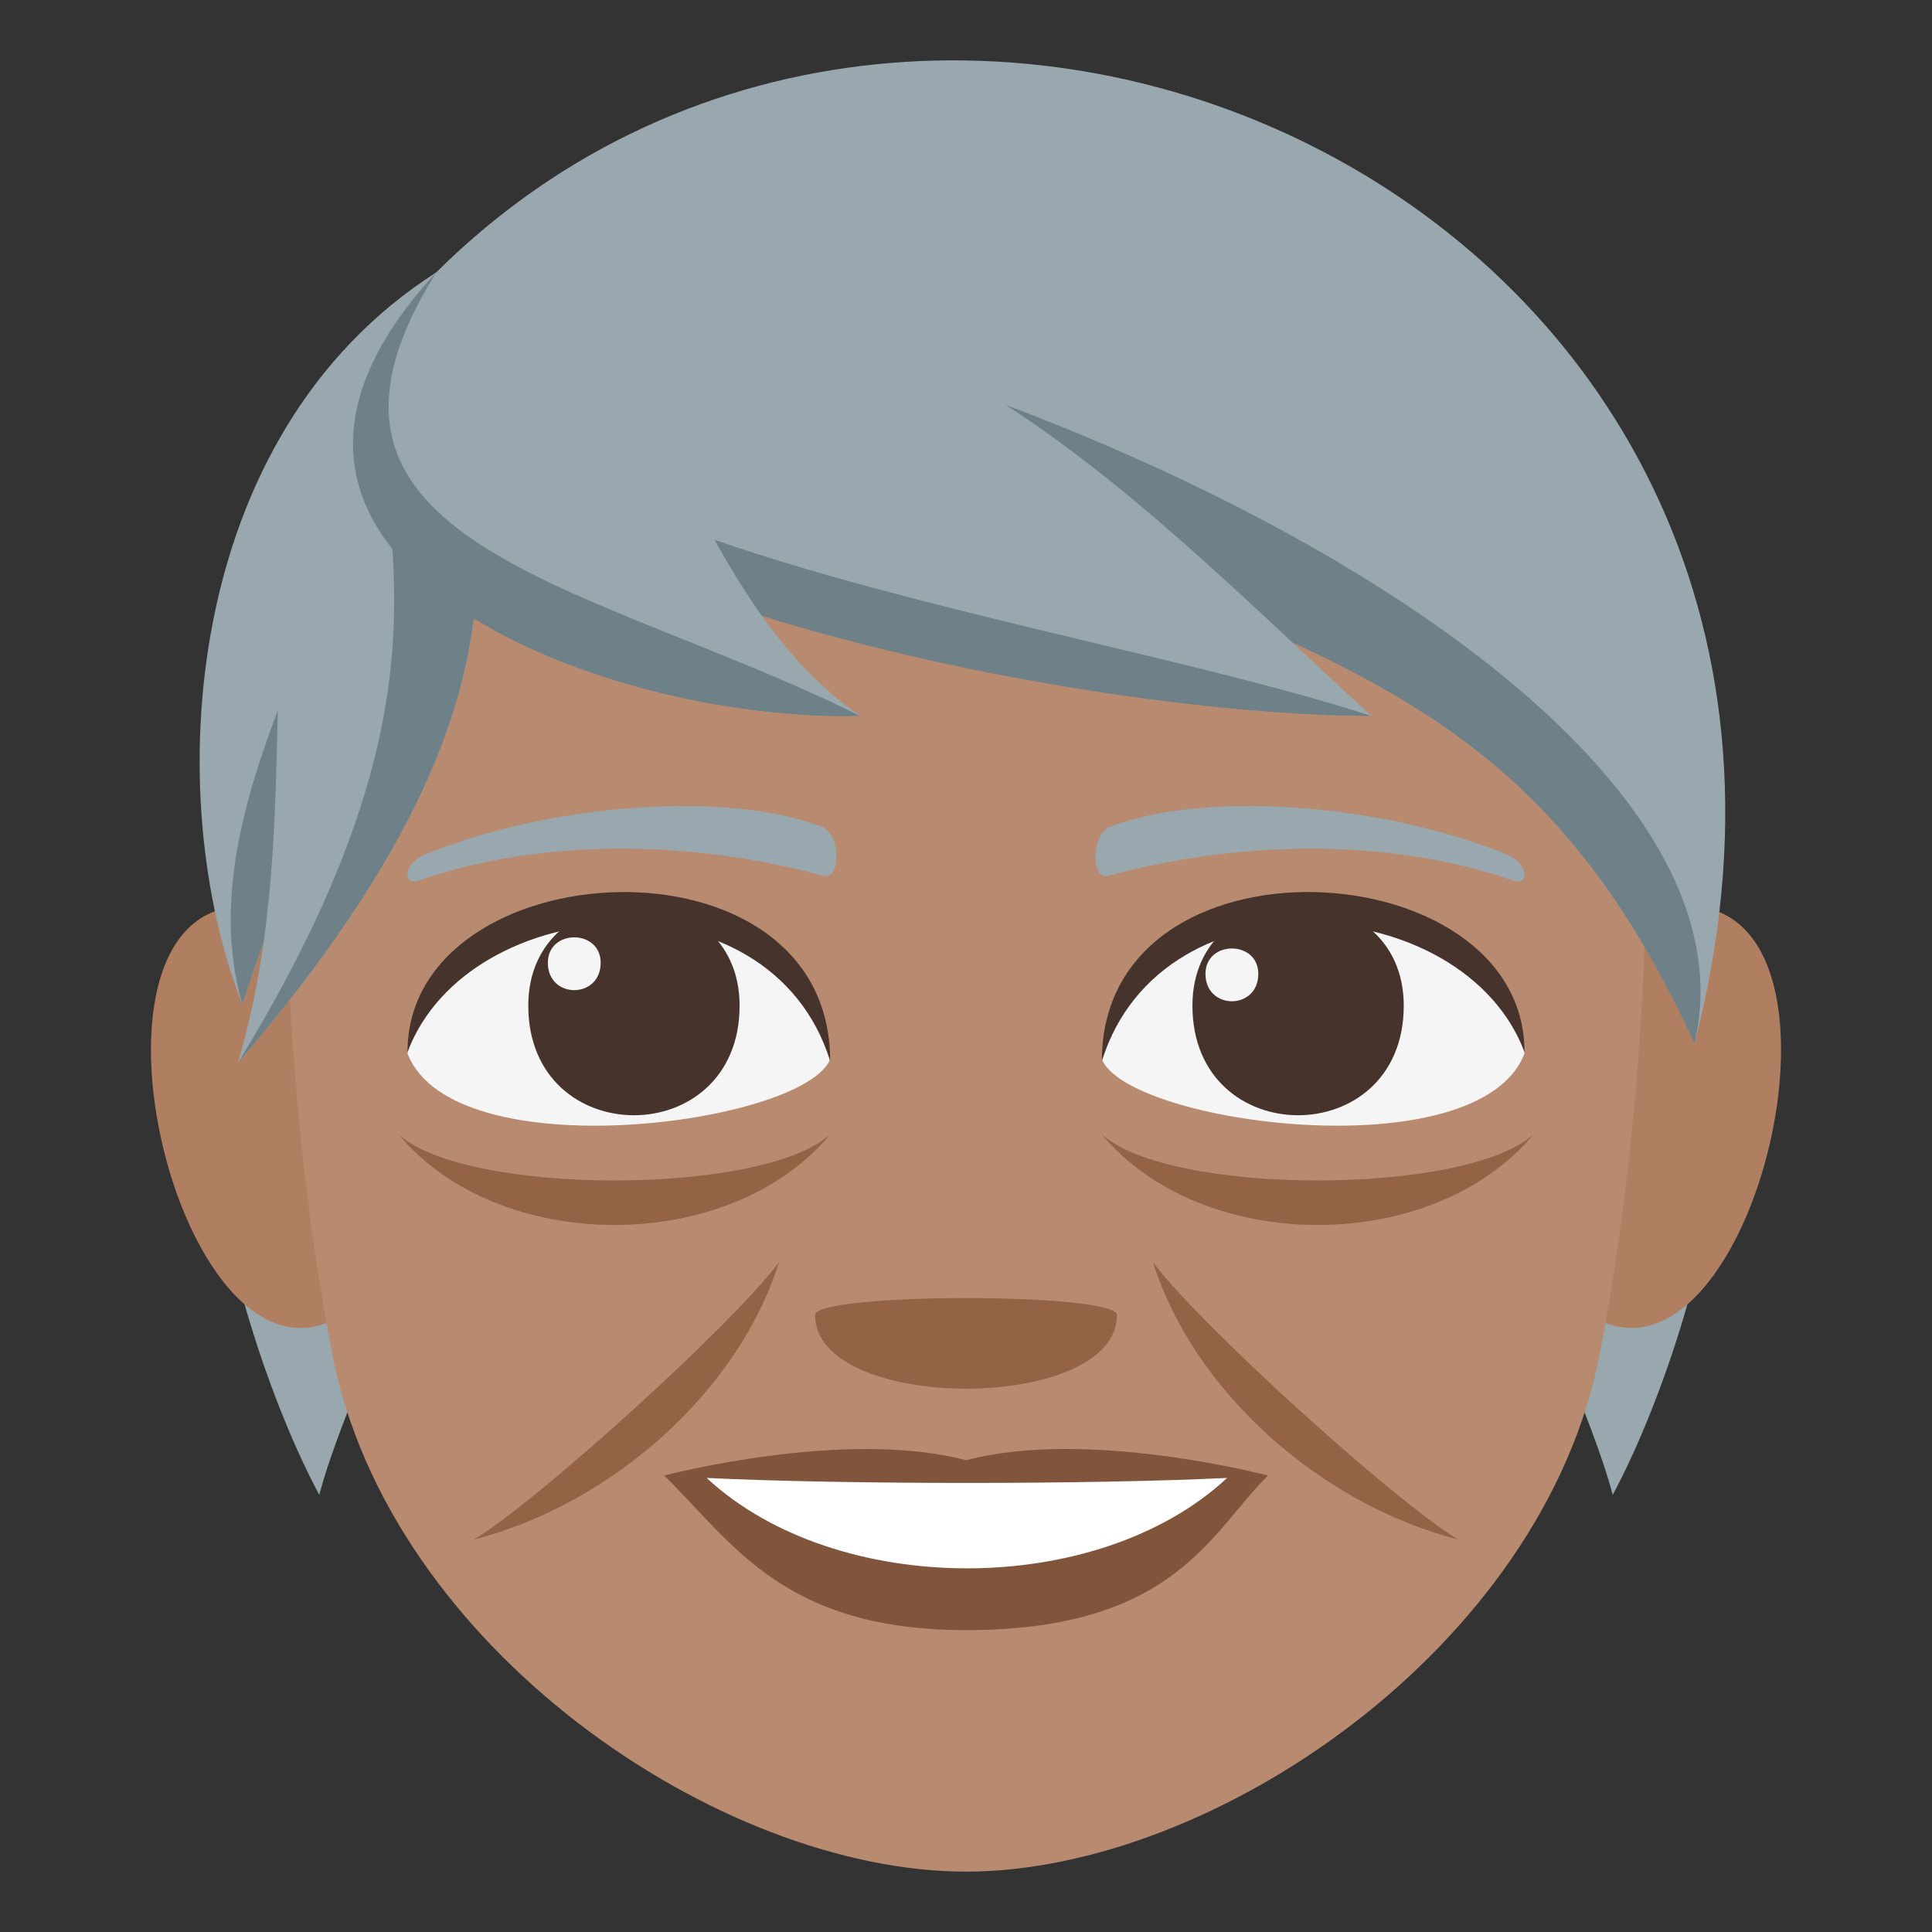<?xml version="1.0" encoding="utf-8"?>
<!-- Generator: Adobe Illustrator 15.0.0, SVG Export Plug-In . SVG Version: 6.00 Build 0)  -->
<!DOCTYPE svg PUBLIC "-//W3C//DTD SVG 1.1//EN" "http://www.w3.org/Graphics/SVG/1.1/DTD/svg11.dtd">
<svg version="1.1" id="Layer_1" xmlns="http://www.w3.org/2000/svg" xmlns:xlink="http://www.w3.org/1999/xlink" x="0px" y="0px"
	 width="64px" height="64px" viewBox="0 0 64 64" enable-background="new 0 0 64 64" xml:space="preserve">
<rect x="0" y="0" width="64" height="64" fill="#333333" stroke="none"/>
<path fill="#99A8AE" d="M10.576,49.518c1.174-4.439,5.5-11.139,2.611-16.635C3.416,29.018,7.586,43.967,10.576,49.518z"/>
<path fill="#99A8AE" d="M50.813,32.883c-2.889,5.496,1.438,12.195,2.611,16.635C56.414,43.967,60.584,29.018,50.813,32.883z"/>
<path fill="#B07E61" d="M12.02,43.043c2.7-2.516,0.249-12.377-3.233-12.971C1.346,28.805,6.193,48.465,12.02,43.043z"/>
<path fill="#B07E61" d="M51.981,43.043c-2.7-2.516-0.249-12.377,3.233-12.971C62.653,28.805,57.809,48.463,51.981,43.043z"/>
<path fill="#B88A6F" d="M32.001,12c-26.04,0-15.548,3.018-22.5,18.313c0,0,0.05,7.016,1.506,14.539
	C12.883,54.553,23.801,62,32.001,62s19.118-7.447,20.994-17.148c1.456-7.523,1.506-14.539,1.506-14.539
	C54.916,16.29,58.041,12,32.001,12z"/>
<path fill="#99A8AE" d="M8.024,33.264c-2.681-6.834-2.056-18.83,6.43-24.242C14.852,15.771,10.471,25.959,8.024,33.264z"/>
<path fill="#6E8189" d="M8.024,33.264c-2.044-7.201,4.731-14.871,6.43-24.242C14.852,15.771,10.471,25.959,8.024,33.264z"/>
<path fill="#99A8AE" d="M7.879,35.213c3.049-10.281-1.41-20.404,6.575-26.191C14.922,15.635,19.734,21.412,7.879,35.213z"/>
<path fill="#6E8189" d="M7.879,35.213c9.883-16.074,1.622-19.904,6.575-26.191C14.922,15.635,19.734,21.412,7.879,35.213z"/>
<path fill="#99A8AE" d="M14.454,9.021C40.117,22.211,49.771,19.18,56.135,34.559C63.26,7.059,31.178-7.607,14.454,9.021z"/>
<path fill="#6E8189" d="M14.454,9.021c25.663,13.189,34.662,10.359,41.681,25.537C58.929,22.566,31.358,10.07,14.454,9.021z"/>
<path fill="#99A8AE" d="M14.69,9.021c-6.716,9.16,20.56,14.461,30.741,14.695C37,15.996,29.535,7.434,14.69,9.021z"/>
<path fill="#6E8189" d="M45.432,23.717c-10.927-3.537-33.491-6-30.741-14.695C7.975,18.182,34.505,23.717,45.432,23.717z"/>
<path fill="#99A8AE" d="M28.494,23.717c-6.488-4.514-6.172-14.375-14.04-14.695C5.643,18.518,20.553,23.482,28.494,23.717z"/>
<path fill="#6E8189" d="M28.494,23.717c-8.938-4.447-19.717-5.65-14.04-14.695C5.643,18.518,20.002,23.949,28.494,23.717z"/>
<path fill="#99A8AE" d="M49.967,28.328c-4.297-1.771-10.179-2.117-13.199-0.936c-0.637,0.248-0.617,1.775-0.054,1.621
	c4.329-1.18,9.313-1.27,13.414,0.156C50.679,29.363,50.612,28.594,49.967,28.328z"/>
<path fill="#99A8AE" d="M14.033,28.328c4.297-1.771,10.178-2.117,13.199-0.936c0.637,0.248,0.617,1.775,0.054,1.621
	c-4.33-1.18-9.314-1.271-13.413,0.156C13.321,29.363,13.388,28.594,14.033,28.328z"/>
<path fill="#F5F5F5" d="M50.501,34.898c-1.494,3.893-13.117,2.348-14,0.193C37.864,28.045,49.177,28.211,50.501,34.898z"/>
<path fill="#45332C" d="M39.501,33.314c0,4.84,7,4.84,7,0C46.501,28.824,39.501,28.824,39.501,33.314z"/>
<path fill="#45332C" d="M50.501,34.852c0-6.732-14-7.502-14,0.295C38.501,28.75,48.501,29.52,50.501,34.852z"/>
<path fill="#F5F5F5" d="M13.5,34.898c1.496,3.893,13.119,2.348,14,0.193C26.139,28.045,14.826,28.211,13.5,34.898z"/>
<path fill="#45332C" d="M24.5,33.314c0,4.84-7,4.84-7,0C17.5,28.824,24.5,28.824,24.5,33.314z"/>
<path fill="#45332C" d="M13.5,34.852c0-6.73,14-7.502,14,0.293C25.502,28.75,15.5,29.52,13.5,34.852z"/>
<path fill="#F5F5F5" d="M39.933,32.26c0,1.211,1.75,1.211,1.75,0C41.683,31.139,39.933,31.139,39.933,32.26z"/>
<path fill="#F5F5F5" d="M19.898,31.893c0,1.209-1.75,1.209-1.75,0C18.148,30.77,19.898,30.77,19.898,31.893z"/>
<path fill="#80553C" d="M32.002,48.373c-4.027-1.068-10,0.506-10,0.506c2.275,2.229,3.941,5.121,10,5.121
	c6.944,0,8.122-3.283,10.001-5.121C42.003,48.879,36.026,47.301,32.002,48.373z"/>
<g>
	<path fill="#FFFFFF" d="M23.41,48.959c4.279,3.979,12.933,4.006,17.239,0C36.083,49.178,28.006,49.18,23.41,48.959z"/>
</g>
<g>
	<path fill="#946346" d="M38.194,41.809c1.313,4.197,5.447,7.986,10.109,9.191C46.13,49.686,39.642,43.785,38.194,41.809z"/>
	<path fill="#946346" d="M15.699,51c4.615-1.191,8.781-4.953,10.107-9.191C24.359,43.785,17.869,49.686,15.699,51z"/>
</g>
<g>
	<path fill="#946346" d="M36.501,37.58c3.309,3.98,10.943,4.018,14.295,0C48.544,39.613,38.753,39.613,36.501,37.58z"/>
	<path fill="#946346" d="M13.205,37.58c3.309,3.98,10.943,4.018,14.295,0C25.246,39.613,15.457,39.613,13.205,37.58z"/>
</g>
<path fill="#946346" d="M37.001,43.561c0,3.254-10,3.254-10,0C27.001,42.814,37.001,42.814,37.001,43.561z"/>
</svg>
